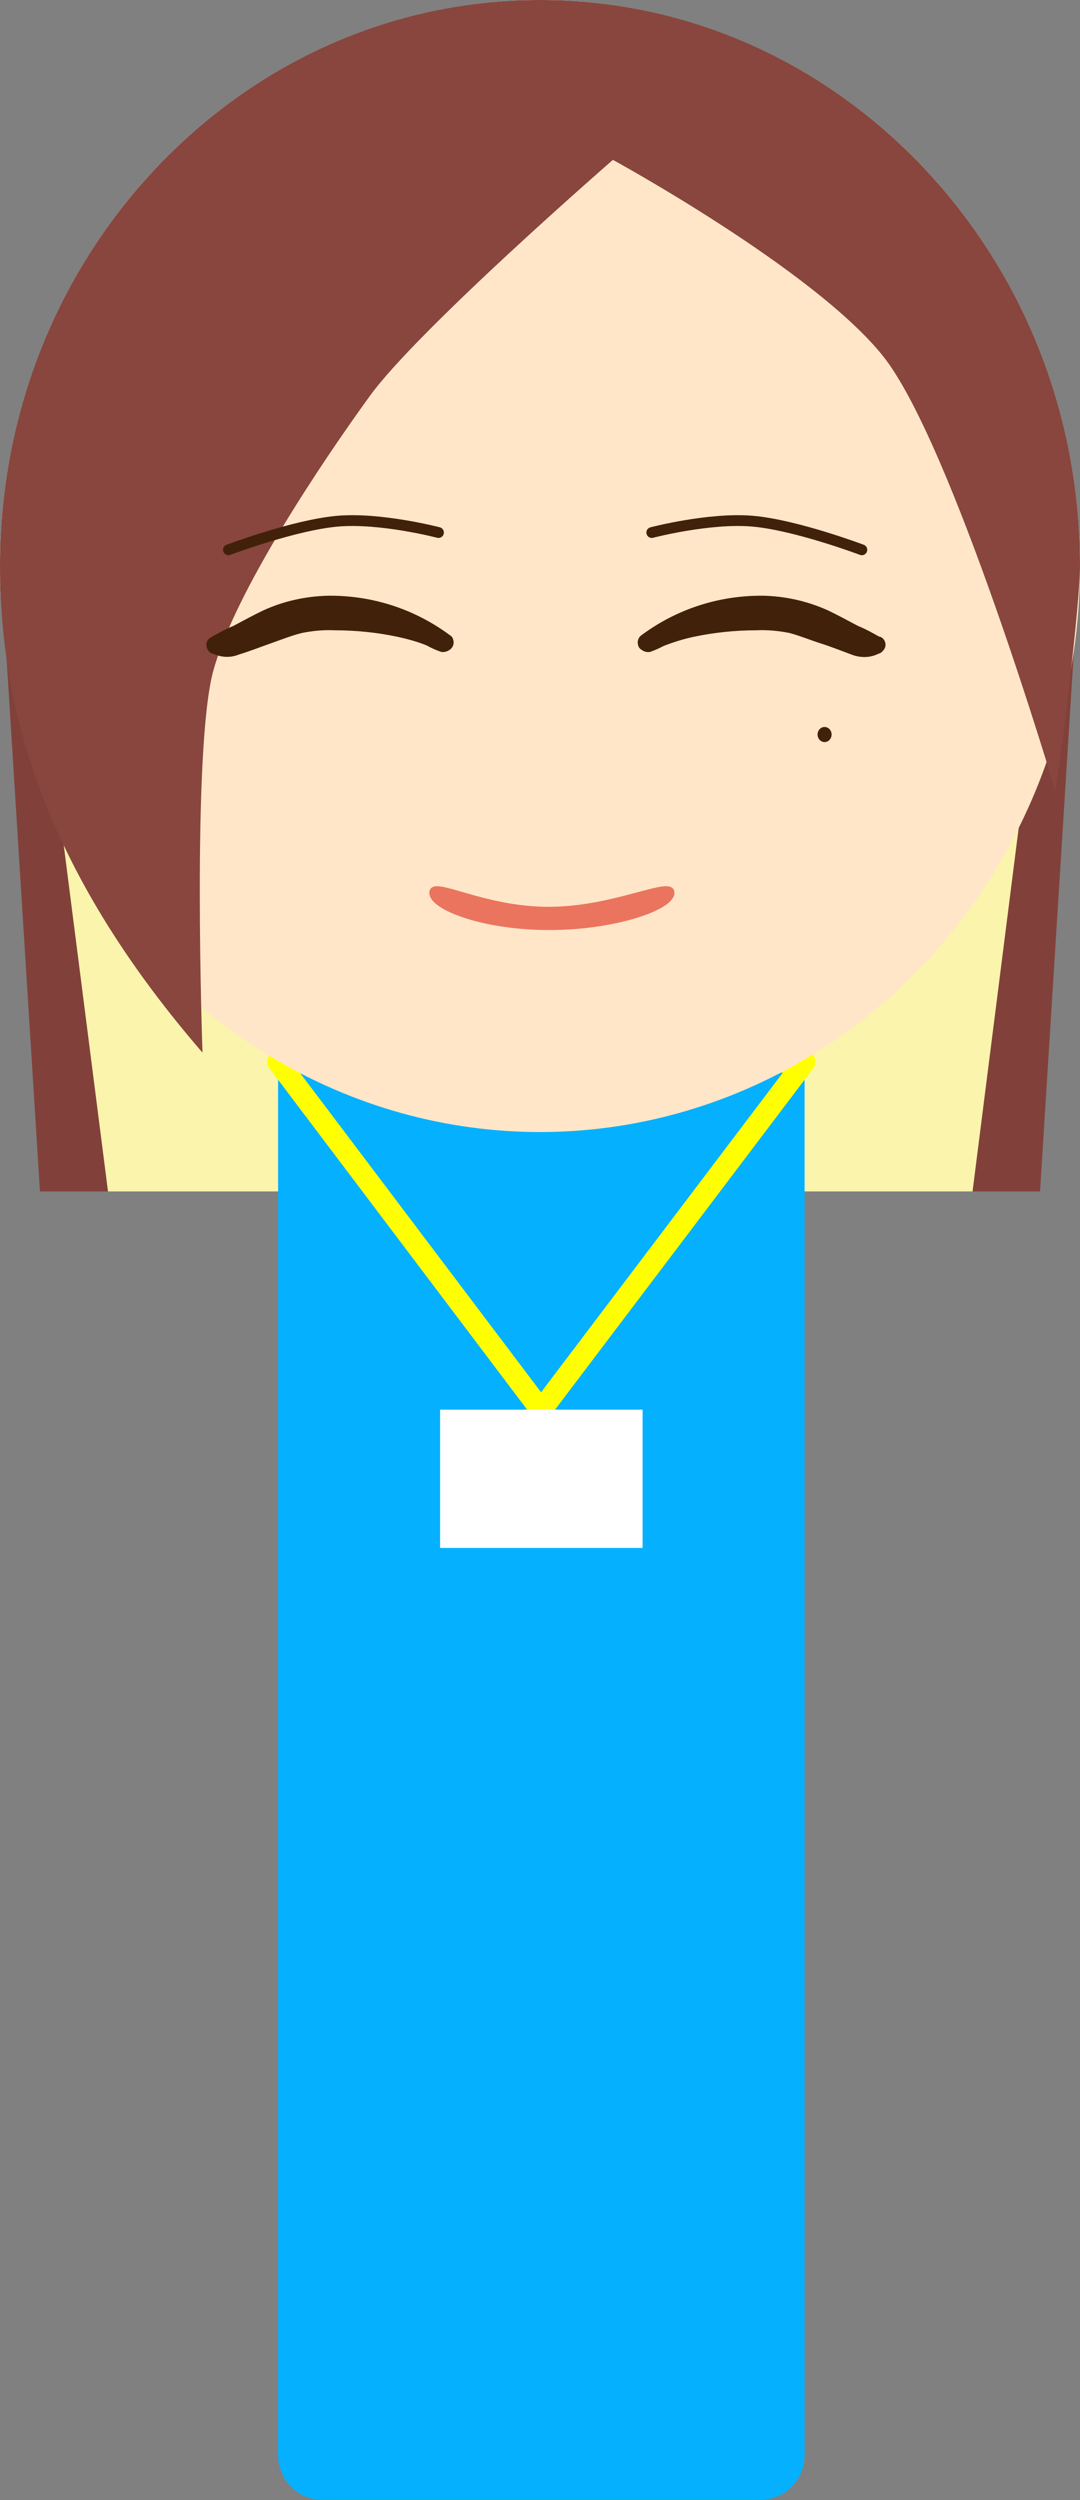 <?xml version="1.0" encoding="utf-8"?>
<!-- Generator: Adobe Illustrator 25.1.0, SVG Export Plug-In . SVG Version: 6.00 Build 0)  -->
<svg version="1.1" id="Layer_1" xmlns="http://www.w3.org/2000/svg" xmlns:xlink="http://www.w3.org/1999/xlink" x="0px" y="0px"
	 viewBox="0 0 200 462.9" style="enable-background:new 0 0 200 462.9;" xml:space="preserve">
<rect x="0" y="0" width="200" height="462.9" fill="#808080" stroke="none"/>
<style type="text/css">
	.st0{fill:#81413A;}
	.st1{fill:#FAF4AD;}
	.st2{fill:#05B1FF;}
	.st3{fill:none;stroke:#FFFF00;stroke-width:4;stroke-linejoin:round;}
	.st4{fill:#FFFFFF;}
	.st5{fill:#FFE6C8;}
	.st6{fill:#88463E;}
	.st7{fill:none;stroke:#42210B;stroke-width:2;stroke-linecap:round;stroke-miterlimit:10;}
	.st8{fill:#42210B;}
	.st9{fill:#EB745E;stroke:#EB745E;stroke-linecap:round;stroke-miterlimit:10;}
</style>
<polygon class="st0" points="192.6,220.6 7.4,220.6 0.2,105.7 199.8,105.7 "/>
<polygon class="st1" points="180.1,220.6 20,220.6 5.3,105.6 194.7,105.6 "/>
<path class="st2" d="M59.5,112.8H141c4.4,0,8,3.7,8,8.3v333.4c0,4.6-3.6,8.3-8,8.3H59.5c-4.4,0-8-3.7-8-8.3V121.1
	C51.5,116.5,55.1,112.8,59.5,112.8z"/>
<polygon class="st3" points="51.5,196.6 100.2,261.1 149,196.6 "/>
<rect x="81.5" y="261" class="st4" width="37.5" height="25.6"/>
<ellipse class="st5" cx="100" cy="104.8" rx="100" ry="104.8"/>
<path class="st6" d="M195.4,146.3c1.2-6.5,4.6-34.7,4.6-41.5C200,46.9,155.2,0,100,0S0,46.9,0,104.8c0,31,11.5,60,37.5,90.1
	c0,0-2-56.1,2-70.7s20-38.5,29-50.9s45-43.7,45-43.7s37.2,20.3,50,36.3S195.4,146.3,195.4,146.3z"/>
<path class="st7" d="M120.7,98.6c0,0,10.7-2.8,18.7-2.1c8,0.7,20.2,5.3,20.2,5.3"/>
<path class="st7" d="M81.2,98.6c0,0-10.7-2.8-18.7-2.1c-8,0.7-20.2,5.3-20.2,5.3"/>
<path class="st8" d="M162.6,119.4c-0.7,0.5-1.6,0.7-2.5,0.6c-0.9-0.1-1.7-0.3-2.6-0.7l-8.6-3c-0.9-0.4-1.9-0.6-2.9-0.9
	c-1.3-0.2-2.6-0.3-3.8-0.3c-7.6-0.1-15.5,0.8-22,4l-0.5-0.3c4.4-3.2,9.4-5.4,14.7-6.5c5.5-1.1,11.3-0.7,16.6,1.2
	c3.9,1.5,7.1,3.8,11,5.4L162.6,119.4z"/>
<path class="st8" d="M161.8,118.1c-1.5,1-3.6-0.1-5.1-0.6l-5.4-1.9c-1.8-0.7-3.6-1.3-5.4-1.7c-1.8-0.3-3.7-0.4-5.6-0.3
	c-7.2,0-14.4,1-21,4.3h1.5l-0.5-0.3v2.7c6.1-4.6,13.5-7,21.1-6.8c3.9,0.1,7.7,1,11.2,2.6c1.8,0.9,3.4,1.8,5.2,2.7
	c1.3,0.6,2.7,1.3,3.9,2c1.6,1.1,3.1-1.6,1.5-2.7c-1.4-0.8-2.8-1.6-4.3-2.2c-1.9-1-3.7-2-5.6-2.9c-3.8-1.7-7.8-2.6-11.9-2.7
	c-8.1-0.1-16,2.4-22.6,7.3c-0.7,0.5-0.9,1.4-0.5,2.2c0.1,0.2,0.3,0.4,0.5,0.5c0.5,0.4,1.1,0.5,1.6,0.4c0.9-0.3,1.7-0.7,2.5-1.1
	c1.8-0.7,3.7-1.3,5.6-1.7c3.8-0.8,7.7-1.2,11.6-1.2c2-0.1,4.1,0.1,6.1,0.5c1.9,0.5,3.8,1.3,5.7,1.9s3.9,1.4,5.8,2.1
	c1.8,0.7,3.8,0.6,5.4-0.4C165,119.7,163.5,117,161.8,118.1z"/>
<path class="st8" d="M39.8,119.4c0.7,0.5,1.6,0.7,2.5,0.6c0.9-0.1,1.7-0.3,2.6-0.7l8.6-3c0.9-0.4,1.9-0.6,2.9-0.9
	c1.3-0.2,2.6-0.3,3.8-0.3c7.6-0.1,15.5,0.8,22,4l0.5-0.3c-4.4-3.2-9.4-5.4-14.7-6.5c-5.5-1.1-11.3-0.7-16.6,1.2
	c-3.9,1.5-7.1,3.8-11,5.4L39.8,119.4z"/>
<path class="st8" d="M39,120.8c1.6,0.9,3.5,1.1,5.2,0.4c2-0.6,4-1.4,6-2.1s3.7-1.4,5.7-1.9c2-0.4,4-0.6,6.1-0.5
	c3.9,0,7.8,0.4,11.6,1.2c1.8,0.4,3.7,0.9,5.4,1.6c0.9,0.5,1.8,0.9,2.7,1.2c0.6,0.1,1.2-0.1,1.6-0.4c0.7-0.5,0.9-1.4,0.5-2.2
	c-0.1-0.2-0.3-0.4-0.5-0.5c-6.6-4.9-14.5-7.4-22.6-7.3c-4.1,0.1-8.2,1-11.9,2.7c-1.9,0.9-3.7,1.9-5.6,2.9c-1.5,0.6-2.9,1.4-4.3,2.2
	c-1.6,1.1-0.1,3.8,1.5,2.7c1.3-0.8,2.6-1.4,3.9-2c1.7-0.9,3.4-1.9,5.2-2.7c3.5-1.7,7.4-2.6,11.2-2.6c7.5-0.1,14.9,2.3,21.1,6.8v-2.7
	l-0.5,0.3H83c-6.5-3.2-13.8-4.2-21-4.3c-1.9-0.1-3.7,0-5.6,0.3c-1.8,0.4-3.5,0.9-5.2,1.6l-5.4,1.9c-1.5,0.5-3.8,1.8-5.3,0.7
	C39,117,37.4,119.7,39,120.8z"/>
<path class="st9" d="M124.4,165.3c0,2.7-10.5,6.4-22.7,6.4S80,168,80,165.3c0-2.7,9.3,3.1,21.6,3.1S124.4,162.6,124.4,165.3z"/>
<ellipse class="st8" cx="152.7" cy="136" rx="1.3" ry="1.4"/>
</svg>
